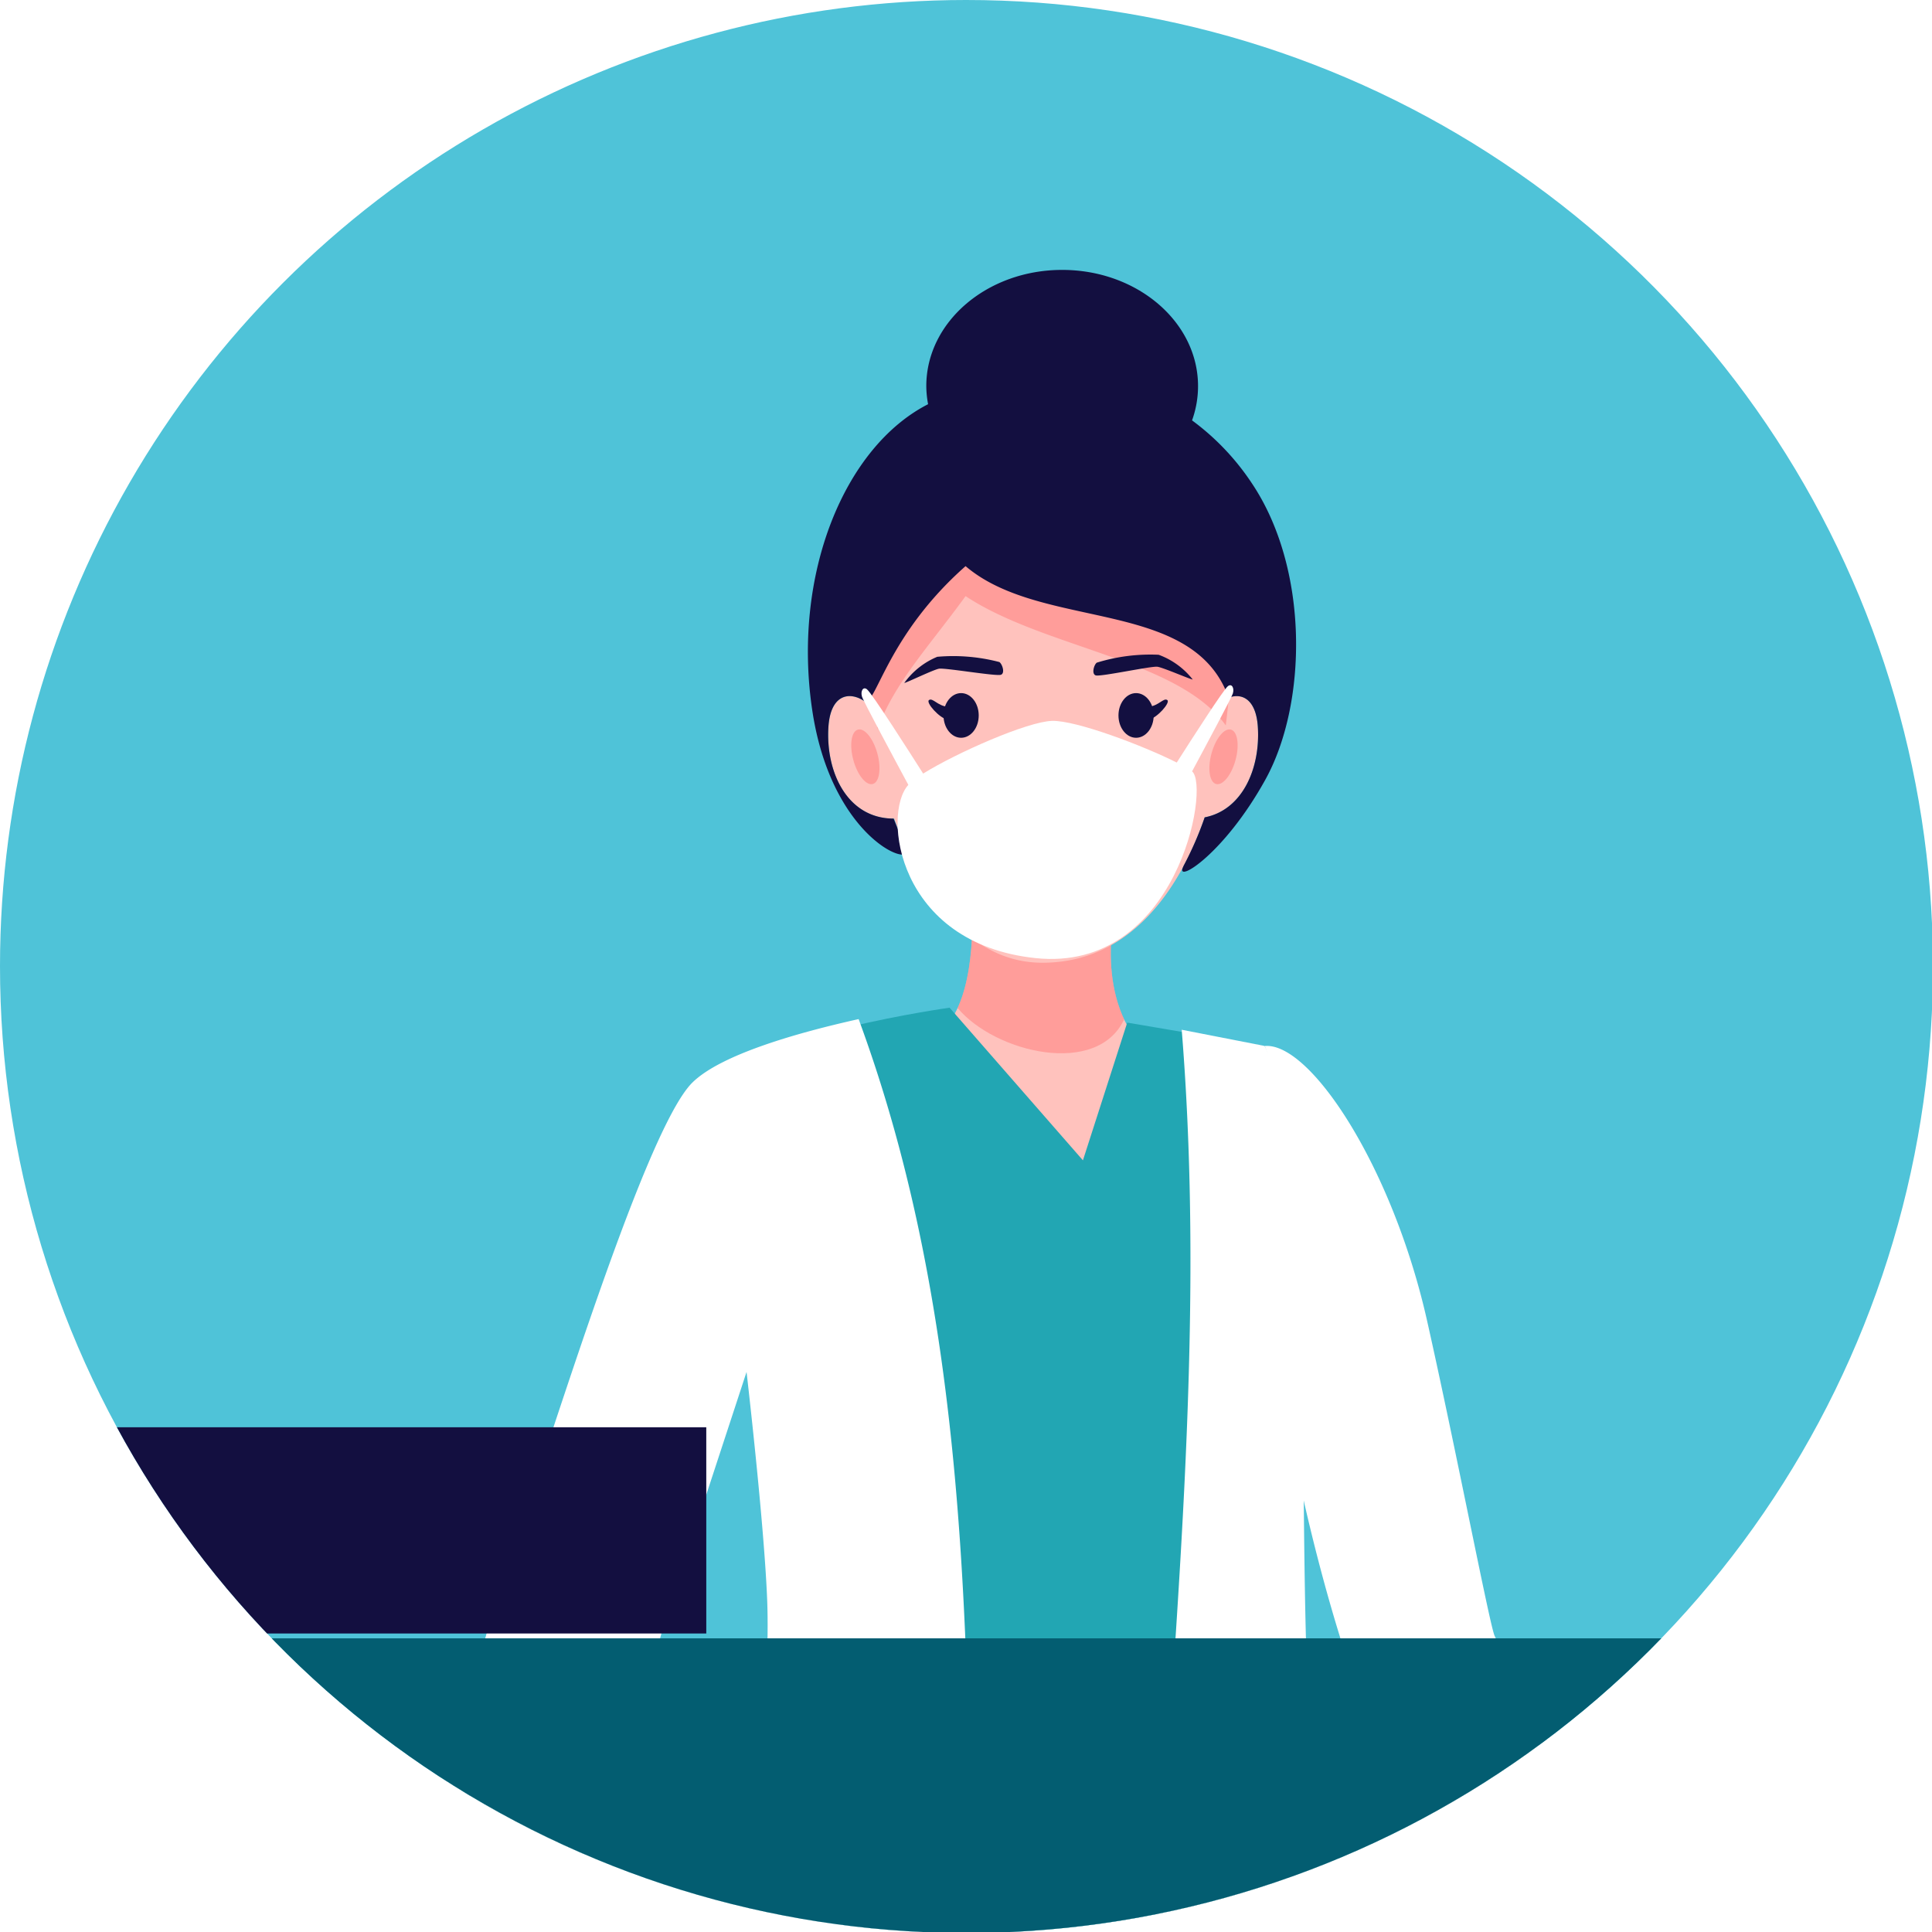 <svg xmlns="http://www.w3.org/2000/svg" xmlns:xlink="http://www.w3.org/1999/xlink" width="184" height="184" viewBox="0 0 184 184"><defs><style>.a,.f,.m{fill:#fff;}.a{stroke:#707070;}.b{clip-path:url(#a);}.c{fill:#4fc3d8;}.d{fill:#dff9fb;}.e{fill:#22a6b3;}.g{fill:#ffc2bd;}.h{fill:#ff7979;}.h,.m{opacity:0.5;}.i,.j,.l{fill:#130f40;}.j{opacity:0.1;}.k{fill:#035d71;}.l{opacity:0.15;}.n{fill:#6ab04c;}.o,.q{fill:none;stroke-linecap:round;stroke-linejoin:round;}.o{stroke:#badc58;stroke-width:0.898px;}.p{fill:#badc58;}.q{stroke:#6ab04c;}.r{fill:#eb4d4b;}</style><clipPath id="a"><path class="a" d="M92,0A92.047,92.047,0,1,1,0,92,92,92,0,0,1,92,0Z" transform="translate(86.196 238.196)"/></clipPath></defs><g class="b" transform="translate(-86.196 -238.196)"><g transform="translate(-123.065 110.743)"><rect class="c" width="493" height="649" transform="translate(0.261 0.453)"/><g transform="translate(0 153.159)"><rect class="d" width="493.667" height="213.351" transform="translate(0 282.76)"/><rect class="e" width="493.667" height="12.893" transform="translate(0 269.867)"/><g transform="translate(248.461)"><g transform="translate(80.258 73.904)"><path class="f" d="M254.133,174.869c4.341-.39,12.176,11.509,15.471,26.181,2.783,12.4,5.963,28.985,6.425,29.985s13.87,30.723,13.87,30.723l-11.856,4.423a136.985,136.985,0,0,1-15.476-31.148C254.382,211.049,251.4,179.563,254.133,174.869Z" transform="translate(-253.146 -174.86)"/></g><path class="g" d="M247.089,163.583s-2.407,7.685,1.127,13.328c4.442,7.1,1.483,16.15-4.437,16.034s-17-9.4-12.356-17.768c2.219-4,1.615-11.131,1.615-11.131Z" transform="translate(-179.703 -104.323)"/><path class="h" d="M247.245,175.693c-2.549-5.469-.474-12.11-.474-12.11l-14.05.464s.544,6.5-1.339,10.568C234.984,178.906,244.7,181.191,247.245,175.693Z" transform="translate(-179.385 -104.323)"/><path class="e" d="M219.36,179.319c4.846-4.754,22.888-7.261,22.888-7.261l12.7,14.537,4.219-13.117,13.092,2.227s4.8,11.039,2.258,28.068c.191,10.334-4.236,22.26-3.933,30.816.127,3.588,2.241,17.982,3.255,24.109-16.106,4.87-35.118,4.258-50.46-2.292,1.969-5.646,7.738-22.276,2.928-36.334-1.337-3.909-3.389-17.584-3.389-17.584l-9.346,27.049-8.36,32.53s-9.12-.478-12.779-3.244c0,0,8.242-30.136,9.394-33.039C204.622,218.738,214.513,184.073,219.36,179.319Z" transform="translate(-191.012 -101.793)"/><path class="f" d="M260.3,234.1c-.3-8.556-.274-20.1-.466-30.434,2.543-17.029-3.541-28.45-3.541-28.45l-7.9-1.541c2.352,29.059-.86,58.116-2.5,87.175a75.041,75.041,0,0,0,13.393-2.641C258.282,252.087,260.43,237.693,260.3,234.1Z" transform="translate(-175.049 -101.309)"/><path class="f" d="M218.088,178.931c-4.846,4.753-14.855,38.741-17.652,45.786-1.152,2.9-9.1,33.856-9.1,33.856,3.659,2.766,15.62,3.244,15.62,3.244L215.4,230.4l7.839-23.9s1.693,14.5,1.969,21.845-.96,22.165-2.928,27.811A73.214,73.214,0,0,0,244.7,261.34c-.384-29.761-.325-60.074-10.787-88.446C228.071,174.194,220.809,176.26,218.088,178.931Z" transform="translate(-191.339 -101.543)"/><g transform="translate(37.743)"><path class="g" d="M262.814,157.405c-.164-2.61-1.47-3.284-2.781-2.8a61.565,61.565,0,0,0,.213-7.35c.025-4.351-2.823-15.715-17.821-15.654-17.85.071-17.852,13.345-17.852,13.345A82.421,82.421,0,0,0,225.425,155c-1.513-1.064-3.316-.688-3.51,2.41-.271,4.348,1.837,8.742,6.249,8.721l0-.035c2.7,7.4,7.246,13.78,14.171,13.758,8.168-.026,12.935-6.689,15.419-13.844C261.348,165.3,263.06,161.341,262.814,157.405Z" transform="translate(-219.961 -113.87)"/><path class="h" d="M234.361,144.937c7.481,4.954,20.243,6.023,24.779,12.31a63.6,63.6,0,0,0,.49-9.991c.025-4.351-2.823-15.715-17.821-15.654-17.85.071-17.852,13.345-17.852,13.345s.305,4.08,1.165,9.874c.082.554.87,1.537.849,2.78C227.589,153.188,230.825,149.8,234.361,144.937Z" transform="translate(-219.344 -113.87)"/><g transform="translate(9.153 36.584)"><g transform="translate(2.328 3.72)"><ellipse class="i" cx="1.677" cy="2.127" rx="1.677" ry="2.127" transform="translate(1.434)"/><ellipse class="i" cx="1.677" cy="2.127" rx="1.677" ry="2.127" transform="translate(18.097)"/><path class="i" d="M231.035,150.14c-.926-.1-1.383-.869-1.732-.638s1,1.735,1.732,1.852S231.035,150.14,231.035,150.14Z" transform="translate(-229.246 -148.843)"/><path class="i" d="M245.5,150.14c.925-.1,1.383-.869,1.732-.638s-1,1.735-1.732,1.852S245.5,150.14,245.5,150.14Z" transform="translate(-224.491 -148.843)"/></g><path class="i" d="M241.564,148.152c.445.153,5.314-.908,5.881-.822s3.107,1.195,3.358,1.215a7.31,7.31,0,0,0-3.246-2.357,17.29,17.29,0,0,0-5.889.752C241.4,147.133,241.146,148.009,241.564,148.152Z" transform="translate(-223.307 -146.12)"/><path class="i" d="M236.688,148.058c-.439.171-5.347-.683-5.911-.574s-3.054,1.324-3.3,1.357a7.317,7.317,0,0,1,3.144-2.493,17.331,17.331,0,0,1,5.915.5C236.809,147.032,237.1,147.9,236.688,148.058Z" transform="translate(-227.453 -146.086)"/></g><path class="i" d="M262.65,138.213a23.6,23.6,0,0,0-5.66-5.936,9.623,9.623,0,0,0,.571-3.262c0-6.114-5.793-11.069-12.94-11.069s-12.94,4.955-12.94,11.069a9.555,9.555,0,0,0,.171,1.721c-7.969,4.07-12.94,16.185-11.045,29.065,1.841,12.522,9.93,15.284,8.95,13.2-.443-.938-.828-1.871-1.186-2.8-4.385-.005-6.482-4.384-6.212-8.718.194-3.1,2-3.474,3.51-2.41,1.112-.007,2.214-6.432,9.552-12.915,7.25,6.191,21.652,2.953,25.055,12.526,1.312-.484,2.618.19,2.781,2.8.245,3.936-1.466,7.9-5.064,8.6a32.085,32.085,0,0,1-2.009,4.614c-.021.049-.042.1-.064.151-.686,1.544,3.918-1.257,7.841-8.335C268,159.231,268.159,146.366,262.65,138.213Z" transform="translate(-220.405 -117.947)"/><ellipse class="h" cx="1.186" cy="2.685" rx="1.186" ry="2.685" transform="translate(3.622 44.091) rotate(-15.246)"/><ellipse class="h" cx="2.685" cy="1.186" rx="2.685" ry="1.186" transform="translate(37.731 48.649) rotate(-74.754)"/></g><path class="f" d="M259.227,148.5c-.426.344-3.315,4.836-4.867,7.271-3.185-1.606-9.6-4.038-11.883-3.968-2.343.071-9.077,3.03-12.269,5.019-1.33-2.093-4.873-7.642-5.349-8.025-.362-.291-.635.156-.478.693.127.435,3.244,6.234,4.415,8.407-2.514,2.761-1.077,15.121,12.124,16.5,13.418,1.405,16.656-16.308,14.9-17.787,1.384-2.572,3.772-7.039,3.884-7.42C259.862,148.655,259.59,148.208,259.227,148.5Z" transform="translate(-181.488 -108.853)"/></g><rect class="i" width="111.736" height="19.64" transform="translate(164.789 110.224)"/><g transform="translate(0 130.327)"><rect class="j" width="559.43" height="18.433" transform="translate(0 193.041)"/><rect class="f" width="546.962" height="185.664" transform="translate(0 15.01)"/><rect class="k" width="551.527" height="32.053"/><rect class="l" width="546.962" height="7.791" transform="translate(0 32.053)"/><g transform="translate(230.016 64.377)"><path class="k" d="M207.789,342.007a43.465,43.465,0,1,1,43.466-43.466A43.514,43.514,0,0,1,207.789,342.007Zm0-84.113a40.648,40.648,0,1,0,40.649,40.647A40.694,40.694,0,0,0,207.789,257.894Z" transform="translate(-164.323 -255.077)"/></g><path class="k" d="M232.115,289.577H219.407V276.87H198.824v12.708H186.116V310.16h12.708v12.708h20.583V310.16h12.708Z" transform="translate(64.366 -192.027)"/></g><path class="m" d="M622.9,172.641c-1,.245-4.416,4.17-4.25,6.863S625.13,172.1,622.9,172.641Z" transform="translate(184.691 -101.625)"/><g transform="translate(14.821 196.236)"><ellipse class="l" cx="45.075" cy="8.98" rx="45.075" ry="8.98" transform="translate(23.435 159.849)"/><g transform="translate(0 24.633)"><path class="n" d="M72.451,374.726s-21.522-.2-30.414-9.761-.106-15.993-.106-15.993-16.607-5.4-19.1-14S27.9,321.3,27.9,321.3,2.9,313.6,14.473,290.418c0,0,19.721-9.368,26.856,9.057,0,0,7.333-8.159,16.841-2.2s7.163,29.642,7.163,29.642,4.653-8.011,12.708-4.59C88.094,326.591,89.111,356.149,72.451,374.726Z" transform="translate(-11.414 -288.037)"/><path class="o" d="M14.642,290.582s47.693,37.6,56.845,83.384a214.782,214.782,0,0,1,4.4,39.842" transform="translate(-10.45 -287.278)"/><path class="o" d="M16.826,308.853l15.943-.756-1.331-17.088" transform="translate(-9.798 -287.15)"/><path class="o" d="M19.771,312.822l17.262-.335-1.643-17.248" transform="translate(-8.919 -285.887)"/><path class="o" d="M27.068,335.142l26.612-.023,3.15-31.8" transform="translate(-6.741 -283.474)"/><path class="o" d="M33.862,351.12l29.277,4.767,8.7-38.093" transform="translate(-4.712 -279.154)"/><path class="o" d="M33.751,346.471l27.179,3.688L67.5,316.142" transform="translate(-4.745 -279.647)"/></g><g transform="translate(57.439)"><path class="p" d="M73.078,361.183s21.325-2.909,28.942-13.515-1.91-15.879-1.91-15.879,15.793-7.455,17.186-16.3-6.759-12.919-6.759-12.919,23.836-10.795,9.431-32.331c0,0-20.745-6.807-25.5,12.37,0,0-8.3-7.171-16.985-.066s-3.37,30.309-3.37,30.309-5.625-7.361-13.185-2.953C51.493,315.4,54.209,344.853,73.078,361.183Z" transform="translate(-55.648 -269.067)"/><path class="q" d="M115.1,270.786S72.523,314.094,69.214,360.67s7.659,69.967,7.659,69.967" transform="translate(-51.783 -268.554)"/><path class="q" d="M107.874,288.763l-15.911,1.259L91.13,272.9" transform="translate(-45.055 -267.922)"/><path class="q" d="M105.682,293.043l-17.167,1.843-.544-17.318" transform="translate(-45.998 -266.53)"/><path class="q" d="M104.482,315.7l-26.4,3.331-7.132-31.147" transform="translate(-51.08 -263.451)"/><path class="q" d="M101.628,332.163l-28.442,8.419L59.758,303.888" transform="translate(-54.42 -258.672)"/><path class="q" d="M100.188,327.66l-26.5,7.084-10.8-32.918" transform="translate(-53.486 -259.288)"/></g><g transform="translate(37.095 111.611)"><path class="r" d="M0,0H60.824a0,0,0,0,1,0,0V47.4A12.851,12.851,0,0,1,47.973,60.25H12.851A12.851,12.851,0,0,1,0,47.4V0A0,0,0,0,1,0,0Z" transform="translate(0.292)"/><path class="l" d="M40.206,385.858v3.518a16.686,16.686,0,0,0,16.688,16.686H84.342a16.687,16.687,0,0,0,16.688-16.686V386.02C95.856,398.558,45.648,398.314,40.206,385.858Z" transform="translate(-39.914 -345.812)"/><g transform="translate(0 6.333)"><path class="f" d="M101.1,361.543H40.273c-.162,0-.292-.369-.292-.823s.13-.823.292-.823H101.1c.161,0,.292.369.292.823S101.258,361.543,101.1,361.543Z" transform="translate(-39.981 -359.896)"/></g></g></g></g></g></g></svg>